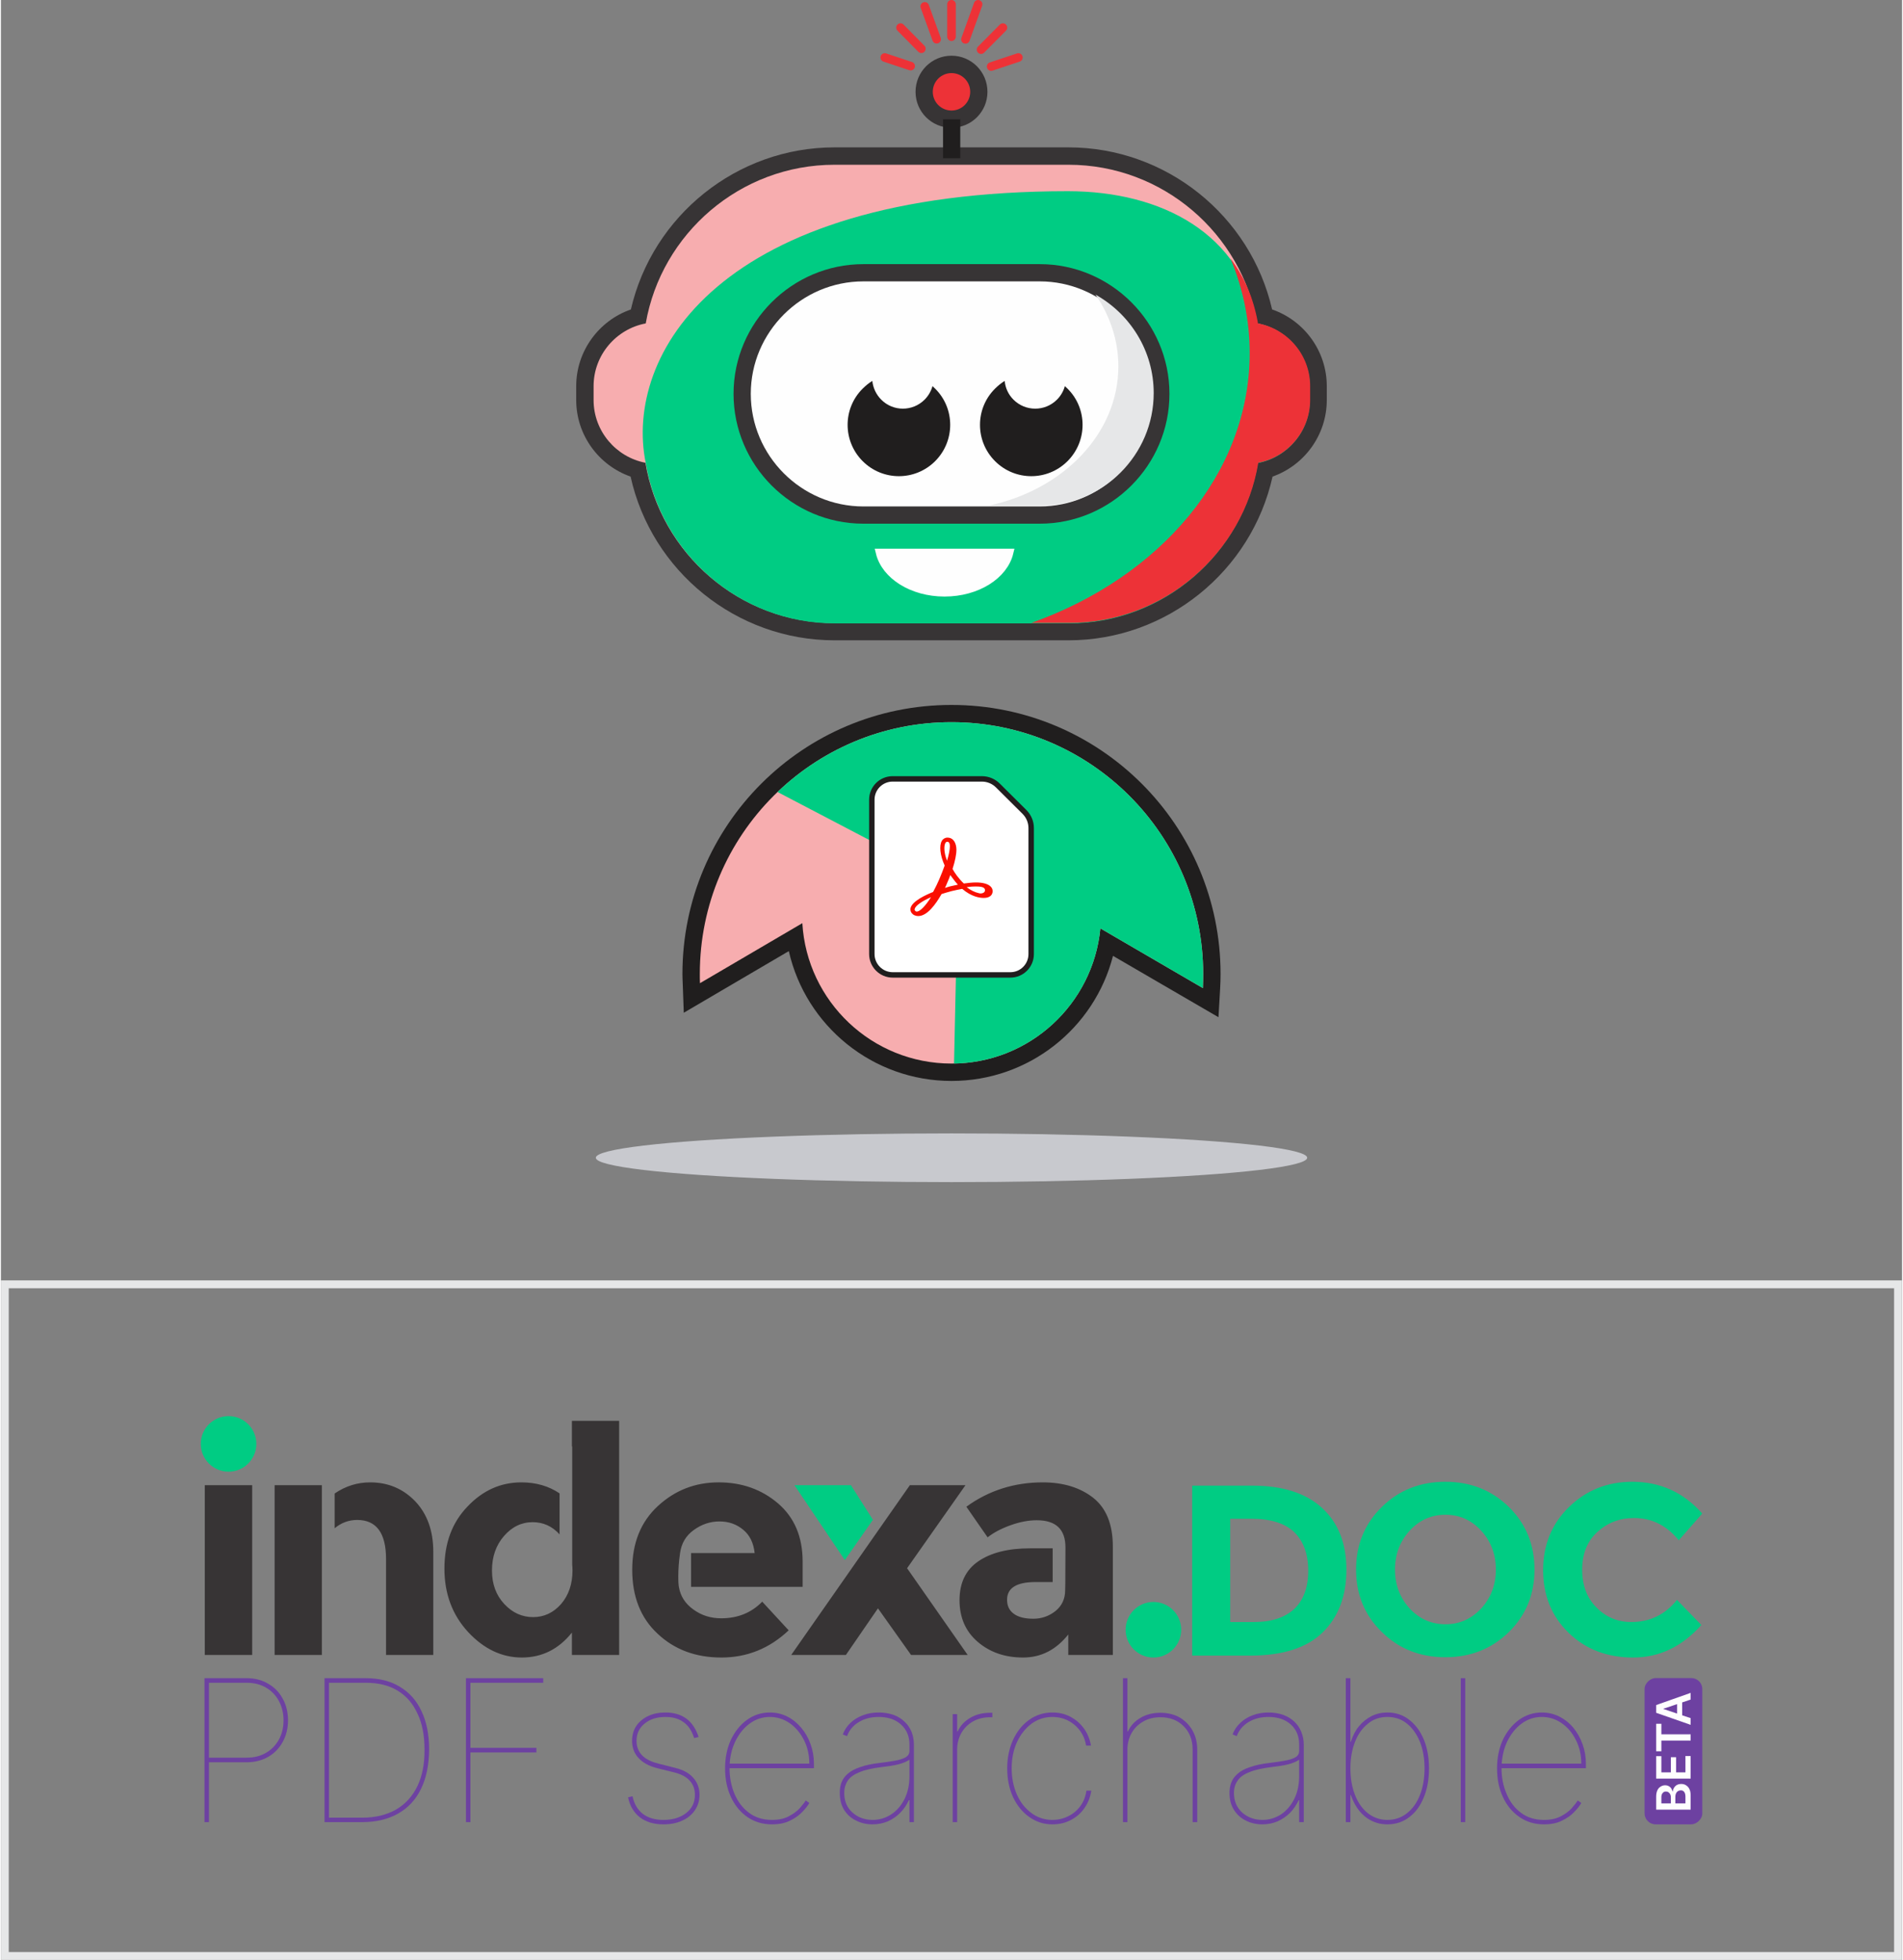 <?xml version="1.0" encoding="UTF-8"?>
<!DOCTYPE svg PUBLIC "-//W3C//DTD SVG 1.1//EN" "http://www.w3.org/Graphics/SVG/1.1/DTD/svg11.dtd">
<!-- Creator: CorelDRAW 2021 (64 Bit) -->
<svg xmlns="http://www.w3.org/2000/svg" xml:space="preserve" width="300px" height="309px" version="1.1" style="shape-rendering:geometricPrecision; text-rendering:geometricPrecision; image-rendering:optimizeQuality; fill-rule:evenodd; clip-rule:evenodd"
viewBox="0 0 127.96 131.93"
 xmlns:xlink="http://www.w3.org/1999/xlink"
 xmlns:xodm="http://www.corel.com/coreldraw/odm/2003">
 <rect x="0" y="0" width="127.96" height="131.93" fill="#808080" stroke="none"/>
 <defs>
  <style type="text/css">
   <![CDATA[
    .str0 {stroke:#FEFEFE;stroke-width:0.53;stroke-miterlimit:22.926}
    .str8 {stroke:#E6E7E8;stroke-width:0.53;stroke-miterlimit:22.926}
    .str7 {stroke:#201E1E;stroke-width:0.73;stroke-linecap:round;stroke-linejoin:round;stroke-miterlimit:22.926}
    .str4 {stroke:#ED3237;stroke-width:0.58;stroke-linecap:round;stroke-linejoin:round;stroke-miterlimit:22.926}
    .str5 {stroke:#ED3237;stroke-width:0.58;stroke-linecap:round;stroke-linejoin:round;stroke-miterlimit:22.926}
    .str1 {stroke:#ED3237;stroke-width:0.58;stroke-linecap:round;stroke-linejoin:round;stroke-miterlimit:22.926}
    .str3 {stroke:#ED3237;stroke-width:0.58;stroke-linecap:round;stroke-linejoin:round;stroke-miterlimit:22.926}
    .str6 {stroke:#ED3237;stroke-width:0.58;stroke-linecap:round;stroke-linejoin:round;stroke-miterlimit:22.926}
    .str2 {stroke:#ED3237;stroke-width:0.58;stroke-linecap:round;stroke-linejoin:round;stroke-miterlimit:22.926}
    .fil8 {fill:none}
    .fil9 {fill:none;fill-rule:nonzero}
    .fil6 {fill:#FEFEFE}
    .fil7 {fill:#E6E7E8}
    .fil4 {fill:#373435}
    .fil2 {fill:#F7ADAF}
    .fil5 {fill:#ED3237}
    .fil1 {fill:#201E1E}
    .fil3 {fill:#00CC83}
    .fil15 {fill:#6D41A1}
    .fil0 {fill:#C8C9CE}
    .fil11 {fill:#FA0F00}
    .fil16 {fill:#FEFEFE;fill-rule:nonzero}
    .fil12 {fill:#373435;fill-rule:nonzero}
    .fil13 {fill:#00CC83;fill-rule:nonzero}
    .fil14 {fill:#6D41A1;fill-rule:nonzero}
    .fil10 {fill:white;fill-rule:nonzero}
   ]]>
  </style>
 </defs>
 <g id="Camada_x0020_1">
  <g id="_2431770431200">
   <g>
    <ellipse class="fil0" cx="63.98" cy="77.93" rx="23.94" ry="1.64"/>
    <path class="fil1" d="M74.85 64.34c-1.25,4.88 -5.68,8.42 -10.87,8.42 -5.31,0 -9.81,-3.71 -10.95,-8.74l-7.07 4.15 -0.07 -1.95c-0.01,-0.22 -0.02,-0.44 -0.02,-0.66 0,-10.01 8.11,-18.11 18.11,-18.11 10,0 18.11,8.1 18.11,18.11 0,0.33 -0.01,0.67 -0.03,1.01l-0.11 1.9 -7.1 -4.13z"/>
    <path class="fil2" d="M63.98 48.61c9.36,0 16.94,7.59 16.94,16.95 0,0.32 -0.01,0.63 -0.02,0.95l-6.9 -4.02c-0.49,5.11 -4.79,9.1 -10.02,9.1 -5.35,0 -9.73,-4.18 -10.04,-9.45l-6.89 4.04c-0.01,-0.21 -0.01,-0.42 -0.01,-0.62 0,-9.36 7.58,-16.95 16.94,-16.95z"/>
    <path class="fil3" d="M63.98 48.61c9.36,0 16.94,7.59 16.94,16.95 0,0.32 -0.01,0.63 -0.02,0.95l-6.9 -4.02c-0.48,5.05 -4.69,9.01 -9.85,9.1l0.26 -11.93 -12.14 -6.35c3.04,-2.91 7.17,-4.7 11.71,-4.7z"/>
    <path class="fil4" d="M85.56 20.83c2.17,0.75 3.68,2.81 3.68,5.16l0 0.94c0,2.34 -1.5,4.39 -3.65,5.15 -1.42,6.37 -7.13,11.02 -13.73,11.02l-15.76 0c-6.6,0 -12.31,-4.65 -13.72,-11.02 -2.16,-0.76 -3.66,-2.81 -3.66,-5.15l0 -0.94c0,-2.35 1.52,-4.41 3.68,-5.16 1.46,-6.32 7.14,-10.91 13.7,-10.91l15.76 0c6.56,0 12.25,4.59 13.7,10.91z"/>
    <path class="fil2" d="M56.1 11.09l15.76 0c6.34,0 11.65,4.63 12.7,10.68 1.99,0.37 3.51,2.13 3.51,4.22l0 0.94c0,2.09 -1.51,3.84 -3.49,4.22 -1.01,6.1 -6.34,10.79 -12.72,10.79l-15.76 0c-6.38,0 -11.71,-4.69 -12.72,-10.79 -1.98,-0.38 -3.49,-2.13 -3.49,-4.22l0 -0.94c0,-2.09 1.52,-3.85 3.51,-4.22 1.05,-6.05 6.36,-10.68 12.7,-10.68z"/>
    <path class="fil3" d="M71.81 12.87c6.34,0 11.72,2.87 12.77,8.92 2,0.37 3.52,2.13 3.52,4.22l0 0.94c0,2.09 -1.51,3.84 -3.5,4.22 -1.01,6.1 -6.34,10.79 -12.71,10.79l-15.77 0c-6.37,0 -11.7,-4.69 -12.72,-10.79 -1.47,-7.22 4.8,-18.3 28.41,-18.3z"/>
    <path class="fil5" d="M82.76 17.4c0.91,1.2 1.55,2.66 1.85,4.37 1.99,0.37 3.51,2.12 3.51,4.22l0 0.93c0,2.09 -1.51,3.85 -3.49,4.23 -1.01,6.09 -6.35,10.78 -12.72,10.78l-2.56 0c8.65,-3.07 14.7,-10.05 14.7,-18.17 0,-2.22 -0.46,-4.36 -1.29,-6.36z"/>
    <path class="fil4" d="M58.05 17.78l11.87 0c4.8,0 8.73,3.93 8.73,8.73 0,4.81 -3.93,8.74 -8.73,8.74l-11.87 0c-4.81,0 -8.74,-3.93 -8.74,-8.74 0,-4.8 3.93,-8.73 8.74,-8.73z"/>
    <path class="fil6" d="M58.05 18.94l11.87 0c4.16,0 7.57,3.41 7.57,7.57l0 0c0,4.17 -3.41,7.58 -7.57,7.58l-11.87 0c-4.17,0 -7.58,-3.41 -7.58,-7.58l0 0c0,-4.16 3.41,-7.57 7.58,-7.57z"/>
    <path class="fil7" d="M73.67 19.83c2.33,1.3 3.92,3.78 3.92,6.63l0 0c0,4.16 -3.41,7.57 -7.58,7.57l-3.51 0c5,-1.06 8.71,-4.85 8.71,-9.37 0,-1.76 -0.56,-3.41 -1.54,-4.83z"/>
    <path class="fil1" d="M62.88 26.16c-0.06,-0.06 -0.12,-0.12 -0.18,-0.17 -0.09,0.33 -0.27,0.65 -0.53,0.91 -0.81,0.81 -2.12,0.81 -2.92,0 -0.35,-0.35 -0.55,-0.8 -0.6,-1.26 -0.23,0.14 -0.45,0.32 -0.65,0.52 -1.35,1.34 -1.35,3.53 0,4.88 1.35,1.35 3.53,1.35 4.88,0 1.35,-1.35 1.35,-3.54 0,-4.88z"/>
    <path class="fil6 str0" d="M67.88 37.2c-0.37,1.53 -2.18,2.69 -4.37,2.69 -2.18,0 -3.99,-1.16 -4.36,-2.69l8.73 0z"/>
    <g>
     <path class="fil4" d="M63.98 3.75c1.34,0 2.42,1.09 2.42,2.43 0,1.34 -1.08,2.42 -2.42,2.42 -1.34,0 -2.42,-1.08 -2.42,-2.42 0,-1.34 1.08,-2.43 2.42,-2.43z"/>
    </g>
    <circle class="fil5" cx="63.98" cy="6.18" r="1.26"/>
    <polygon class="fil1" points="64.57,8.03 64.57,10.65 63.41,10.65 63.41,8.03 "/>
    <g>
     <g>
      <line class="fil8 str1" x1="65.97" y1="3.34" x2="67.44" y2= "1.86" />
     </g>
     <g>
      <line class="fil8 str2" x1="61.95" y1="3.28" x2="60.55" y2= "1.86" />
     </g>
     <g>
      <line class="fil8 str3" x1="65.77" y1="0.29" x2="64.92" y2= "2.65" />
     </g>
     <g>
      <path class="fil8 str4" d="M62.18 0.43l0.8 2.21m1 -0.17l0 -2.18"/>
     </g>
     <g>
      <line class="fil8 str5" x1="66.65" y1="4.48" x2="68.48" y2= "3.87" />
     </g>
     <g>
      <polygon class="fil8 str6" points="61.23,4.45 59.49,3.87 "/>
      <polygon id="_1" class="fil6" points="61.23,4.45 59.49,3.87 "/>
     </g>
    </g>
    <path class="fil1" d="M71.79 26.16c-0.06,-0.06 -0.12,-0.12 -0.18,-0.17 -0.09,0.33 -0.27,0.65 -0.53,0.91 -0.81,0.81 -2.12,0.81 -2.93,0 -0.35,-0.35 -0.55,-0.8 -0.59,-1.26 -0.23,0.14 -0.45,0.32 -0.65,0.52 -1.35,1.34 -1.35,3.53 0,4.88 1.35,1.35 3.53,1.35 4.88,0 1.35,-1.35 1.35,-3.54 0,-4.88z"/>
    <g>
     <path id="Path_101552" class="fil9 str7" d="M58.8 64.21l0 -10.38c0,0 0,0 0,0 0,-0.68 0.55,-1.22 1.22,-1.22l6 0c0.36,0 0.7,0.14 0.95,0.39l1.79 1.78c0.26,0.26 0.4,0.6 0.4,0.96 0,0 0,0 0,0l0 8.47c0,0.01 0,0.01 0,0.01 0,0.67 -0.54,1.22 -1.22,1.22l-7.92 0c-0.67,0 -1.22,-0.55 -1.22,-1.22 0,0 0,0 0,-0.01l0 0z" data-name="Group 156101"/>
     <path id="_1_0" class="fil10" d="M58.8 64.21l0 -10.38c0,0 0,0 0,0 0,-0.68 0.55,-1.22 1.22,-1.22l6 0c0.36,0 0.7,0.14 0.95,0.39l1.79 1.78c0.26,0.26 0.4,0.6 0.4,0.96 0,0 0,0 0,0l0 8.47c0,0.01 0,0.01 0,0.01 0,0.67 -0.54,1.22 -1.22,1.22l-7.92 0c-0.67,0 -1.22,-0.55 -1.22,-1.22 0,0 0,0 0,-0.01l0 0z"/>
    </g>
    <path class="fil11" d="M62.6 60.39c-0.37,0.59 -0.74,0.97 -0.96,0.97 -0.04,0 -0.07,-0.01 -0.09,-0.04 -0.05,-0.04 -0.06,-0.08 -0.05,-0.13 0.04,-0.21 0.46,-0.52 1.1,-0.8l0 0zm1.8 -0.84c-0.16,0.03 -0.33,0.07 -0.5,0.11 -0.12,0.03 -0.24,0.07 -0.36,0.11 0.06,-0.13 0.12,-0.26 0.17,-0.39 0.07,-0.16 0.14,-0.32 0.19,-0.48 0.06,0.08 0.11,0.16 0.17,0.23 0.11,0.15 0.22,0.29 0.34,0.42l-0.01 0zm-0.83 -2.81c0.03,-0.05 0.07,-0.08 0.13,-0.08 0.14,0 0.17,0.16 0.17,0.3 0,0.23 -0.07,0.58 -0.19,0.98 -0.24,-0.62 -0.2,-1.05 -0.11,-1.2l0 0zm2.66 3.22c-0.02,0.11 -0.14,0.18 -0.29,0.18 -0.04,0 -0.08,-0.01 -0.12,-0.02 -0.28,-0.06 -0.55,-0.2 -0.82,-0.4 0.25,-0.04 0.46,-0.05 0.6,-0.05 0.16,0 0.31,0.01 0.4,0.03 0.12,0.03 0.26,0.09 0.23,0.26l0 0zm0.4 -0.27c-0.18,-0.19 -0.52,-0.29 -1.01,-0.29 -0.24,0 -0.51,0.03 -0.81,0.07 -0.16,-0.15 -0.32,-0.33 -0.47,-0.53 -0.11,-0.15 -0.21,-0.3 -0.29,-0.45 0.17,-0.53 0.26,-0.97 0.26,-1.29 0,-0.39 -0.16,-0.82 -0.61,-0.82 -0.15,0 -0.3,0.09 -0.37,0.22 -0.19,0.32 -0.12,0.98 0.19,1.66 -0.11,0.31 -0.23,0.61 -0.37,0.94 -0.12,0.28 -0.26,0.57 -0.41,0.84 -0.45,0.18 -1.42,0.61 -1.52,1.1 -0.02,0.14 0.02,0.28 0.14,0.38 0.03,0.04 0.16,0.14 0.39,0.14 0.59,0 1.17,-0.79 1.56,-1.48 0.22,-0.07 0.45,-0.14 0.68,-0.2 0.25,-0.06 0.49,-0.11 0.71,-0.15 0.62,0.53 1.17,0.61 1.45,0.61 0.37,0 0.52,-0.16 0.57,-0.3 0.07,-0.18 0,-0.36 -0.09,-0.45l0 0z"/>
   </g>
   <g>
    <g>
     <path class="fil12" d="M16.91 111.4l-3.19 0 0 -11.43 3.19 0 0 11.43zm4.69 -6.37l0 6.37 -3.18 0 0 -11.43 3.18 0 0 1.28 0 0 0 3.73c0,0.01 0,0.03 0,0.05zm0.86 -4.5c0.73,-0.5 1.53,-0.75 2.39,-0.75 1.21,0 2.22,0.43 3.03,1.27 0.81,0.85 1.22,1.99 1.22,3.4l0 6.95 -3.18 0 0 -6.46c0,-1.75 -0.65,-2.63 -1.94,-2.63 -0.57,0 -1.08,0.19 -1.52,0.56l0 -2.34zm12.6 11.04c-1.35,0 -2.56,-0.58 -3.62,-1.72 -1.06,-1.15 -1.59,-2.57 -1.59,-4.27 0,-1.7 0.51,-3.09 1.55,-4.17 1.03,-1.09 2.24,-1.63 3.63,-1.63 0.99,0 1.84,0.25 2.57,0.74l0 2.76c-0.5,-0.55 -1.1,-0.82 -1.81,-0.82 -0.75,0 -1.39,0.31 -1.93,0.93 -0.54,0.62 -0.81,1.4 -0.81,2.32 0,0.92 0.28,1.67 0.83,2.26 0.55,0.59 1.2,0.88 1.94,0.88 0.73,0 1.36,-0.29 1.88,-0.88 0.51,-0.59 0.77,-1.35 0.77,-2.27 0,-0.14 -0.01,-0.27 -0.02,-0.39l0 -7.95 -0.02 0 0 -1.72 3.18 0 0 15.76 -3.18 0 0 -1.51c-0.89,1.12 -2.02,1.68 -3.37,1.68zm17.96 -1.83c-1.29,1.22 -2.8,1.83 -4.53,1.83 -1.74,0 -3.17,-0.54 -4.3,-1.61 -1.14,-1.06 -1.7,-2.5 -1.7,-4.3 0,-1.79 0.57,-3.22 1.73,-4.29 1.15,-1.06 2.51,-1.59 4.09,-1.59 1.57,0 2.9,0.48 4,1.42 1.1,0.95 1.65,2.25 1.65,3.91l0 1.7 -7.51 0 0 -2.27 4.28 0c-0.07,-0.68 -0.33,-1.21 -0.77,-1.57 -0.44,-0.37 -0.97,-0.56 -1.6,-0.56 -0.63,0 -1.21,0.2 -1.73,0.58 -0.53,0.38 -0.83,0.9 -0.92,1.55 -0.17,1.15 -0.12,2.1 -0.08,2.27 0.1,0.62 0.42,1.13 0.98,1.53 0.55,0.4 1.17,0.59 1.87,0.59 1.11,0 2.03,-0.37 2.76,-1.12l1.78 1.93zm6.08 -6.8l2.07 -2.96 0.01 -0.01 3.74 0 -3.93 5.59 4.08 5.84 -3.81 0 -2.23 -3.14 -2.16 3.14 -3.68 0 5.91 -8.46zm15.74 8.46l-3 0 0 -1.38c-0.82,1.03 -1.83,1.55 -3.04,1.55 -1.22,0 -2.23,-0.35 -3.05,-1.05 -0.82,-0.7 -1.23,-1.64 -1.23,-2.81 0,-1.16 0.42,-2.04 1.27,-2.62 0.85,-0.58 2.01,-0.87 3.48,-0.87l1.52 0 0 2.27 -1.16 0c-1.27,0 -1.91,0.4 -1.91,1.19 0,0.41 0.15,0.73 0.46,0.95 0.3,0.22 0.74,0.33 1.31,0.33 0.56,0 1.06,-0.18 1.49,-0.52 0.43,-0.35 0.65,-0.82 0.65,-1.4l0.01 -0.51 0.01 -2.37c0,-1.22 -0.64,-1.83 -1.93,-1.83 -0.55,0 -1.14,0.11 -1.75,0.33 -0.62,0.22 -1.14,0.49 -1.56,0.82l-1.43 -2.06c1.5,-1.09 3.22,-1.64 5.14,-1.64 1.39,0 2.52,0.35 3.4,1.04 0.88,0.7 1.32,1.79 1.32,3.29l0 7.29z"/>
     <circle class="fil3" cx="15.32" cy="97.19" r="1.87"/>
     <circle class="fil3" cx="77.57" cy="109.7" r="1.87"/>
     <polygon class="fil3" points="56.8,105.01 58.69,102.3 57.21,99.97 53.41,99.97 "/>
     <path class="fil13" d="M84.22 100c2.04,0 3.61,0.5 4.7,1.5 1.09,1 1.64,2.38 1.64,4.16 0,1.78 -0.54,3.19 -1.6,4.22 -1.06,1.04 -2.69,1.56 -4.87,1.56l-3.91 0 0 -11.44 4.04 0zm0.13 9.18c1.17,0 2.07,-0.3 2.7,-0.88 0.62,-0.59 0.94,-1.45 0.94,-2.57 0,-1.13 -0.32,-1.99 -0.94,-2.6 -0.63,-0.6 -1.59,-0.9 -2.89,-0.9l-1.42 0 0 6.95 1.61 0zm16.27 -3.53c0,-1.02 -0.33,-1.89 -0.98,-2.61 -0.66,-0.72 -1.46,-1.08 -2.41,-1.08 -0.96,0 -1.76,0.36 -2.42,1.08 -0.65,0.72 -0.98,1.59 -0.98,2.61 0,1.02 0.33,1.89 0.98,2.61 0.66,0.71 1.46,1.07 2.42,1.07 0.95,0 1.75,-0.36 2.41,-1.07 0.65,-0.72 0.98,-1.59 0.98,-2.61zm0.87 4.21c-1.16,1.13 -2.58,1.69 -4.27,1.69 -1.69,0 -3.12,-0.56 -4.27,-1.69 -1.16,-1.13 -1.74,-2.53 -1.74,-4.21 0,-1.68 0.58,-3.09 1.74,-4.22 1.15,-1.13 2.58,-1.69 4.27,-1.69 1.69,0 3.11,0.56 4.27,1.69 1.15,1.13 1.73,2.54 1.73,4.22 0,1.68 -0.58,3.08 -1.73,4.21zm8.25 -0.68c1.25,0 2.28,-0.5 3.07,-1.49l1.64 1.69c-1.3,1.46 -2.83,2.19 -4.59,2.19 -1.76,0 -3.21,-0.56 -4.35,-1.67 -1.14,-1.11 -1.71,-2.52 -1.71,-4.21 0,-1.7 0.58,-3.12 1.74,-4.25 1.16,-1.13 2.58,-1.7 4.26,-1.7 1.88,0 3.45,0.71 4.71,2.14l-1.58 1.8c-0.81,-1 -1.81,-1.5 -3.01,-1.5 -0.96,0 -1.78,0.31 -2.47,0.94 -0.68,0.62 -1.02,1.47 -1.02,2.53 0,1.07 0.32,1.92 0.97,2.56 0.64,0.65 1.42,0.97 2.34,0.97z"/>
     <g>
      <path class="fil14" d="M13.7 122.65l0 -9.69 2.84 0c0.54,0 1.02,0.12 1.44,0.37 0.42,0.24 0.75,0.57 0.98,1 0.24,0.42 0.36,0.92 0.36,1.47 0,0.55 -0.12,1.03 -0.36,1.46 -0.23,0.42 -0.56,0.76 -0.98,1 -0.42,0.24 -0.9,0.36 -1.44,0.36l-2.69 0 0 -0.31 2.69 0c0.49,0 0.91,-0.1 1.29,-0.32 0.37,-0.21 0.66,-0.51 0.87,-0.88 0.21,-0.38 0.32,-0.82 0.32,-1.31 0,-0.49 -0.11,-0.93 -0.32,-1.32 -0.21,-0.38 -0.5,-0.68 -0.87,-0.89 -0.38,-0.22 -0.8,-0.32 -1.29,-0.32l-2.54 0 0 9.38 -0.3 0z"/>
      <path id="_1_1" class="fil14" d="M24.32 122.65l-2.54 0 0 -9.69 2.78 0c0.89,0 1.66,0.19 2.29,0.58 0.64,0.38 1.13,0.93 1.46,1.65 0.34,0.71 0.51,1.57 0.51,2.58 -0.01,1.03 -0.19,1.91 -0.54,2.63 -0.35,0.73 -0.87,1.29 -1.54,1.67 -0.67,0.38 -1.48,0.58 -2.42,0.58zm-2.24 -0.3l2.24 0c0.89,0 1.65,-0.19 2.28,-0.55 0.63,-0.37 1.1,-0.89 1.43,-1.57 0.33,-0.69 0.49,-1.51 0.48,-2.46 0,-0.95 -0.15,-1.75 -0.47,-2.42 -0.31,-0.68 -0.75,-1.19 -1.34,-1.55 -0.59,-0.36 -1.3,-0.53 -2.14,-0.53l-2.48 0 0 9.08z"/>
      <polygon id="_2" class="fil14" points="31.3,122.65 31.3,112.96 36.5,112.96 36.5,113.27 31.6,113.27 31.6,117.65 36.04,117.65 36.04,117.96 31.6,117.96 31.6,122.65 "/>
      <path id="_3" class="fil14" d="M46.96 116.92l-0.3 0.07c-0.1,-0.31 -0.24,-0.58 -0.41,-0.79 -0.18,-0.21 -0.39,-0.36 -0.64,-0.47 -0.25,-0.11 -0.55,-0.16 -0.88,-0.16 -0.58,0 -1.05,0.15 -1.41,0.45 -0.36,0.29 -0.54,0.68 -0.54,1.16 0,0.38 0.12,0.7 0.36,0.96 0.25,0.26 0.62,0.45 1.11,0.57l1.14 0.29c0.53,0.13 0.94,0.35 1.21,0.67 0.28,0.31 0.42,0.7 0.42,1.14 0,0.4 -0.11,0.74 -0.31,1.04 -0.21,0.3 -0.49,0.54 -0.86,0.7 -0.36,0.17 -0.78,0.25 -1.26,0.25 -0.64,0 -1.17,-0.16 -1.58,-0.47 -0.41,-0.32 -0.68,-0.77 -0.8,-1.35l0.3 -0.07c0.11,0.51 0.34,0.91 0.69,1.18 0.35,0.27 0.82,0.41 1.39,0.41 0.64,0 1.15,-0.16 1.54,-0.47 0.39,-0.31 0.58,-0.71 0.58,-1.22 0,-0.37 -0.11,-0.69 -0.35,-0.95 -0.23,-0.26 -0.58,-0.44 -1.05,-0.56l-1.13 -0.28c-0.56,-0.14 -0.98,-0.37 -1.27,-0.69 -0.29,-0.31 -0.43,-0.7 -0.43,-1.15 0,-0.38 0.09,-0.71 0.28,-1 0.19,-0.28 0.46,-0.51 0.8,-0.67 0.33,-0.16 0.73,-0.24 1.17,-0.24 0.56,0 1.03,0.14 1.4,0.41 0.38,0.28 0.65,0.69 0.83,1.24z"/>
      <path id="_4" class="fil14" d="M51.9 122.8c-0.64,0 -1.19,-0.17 -1.67,-0.5 -0.47,-0.33 -0.84,-0.78 -1.1,-1.35 -0.26,-0.56 -0.39,-1.2 -0.39,-1.92 0,-0.71 0.13,-1.35 0.39,-1.92 0.27,-0.56 0.62,-1.01 1.08,-1.34 0.45,-0.33 0.97,-0.5 1.54,-0.5 0.42,0 0.81,0.09 1.17,0.27 0.36,0.18 0.67,0.43 0.94,0.75 0.27,0.32 0.48,0.68 0.63,1.1 0.15,0.41 0.23,0.85 0.23,1.32l0 0.31 -5.83 0 0 -0.31 5.52 0c0,-0.58 -0.12,-1.11 -0.36,-1.58 -0.24,-0.48 -0.56,-0.86 -0.96,-1.14 -0.41,-0.28 -0.85,-0.42 -1.34,-0.42 -0.5,0 -0.95,0.15 -1.36,0.45 -0.4,0.29 -0.72,0.7 -0.97,1.21 -0.24,0.51 -0.37,1.08 -0.38,1.73l0 0.04c0,0.63 0.11,1.21 0.33,1.74 0.23,0.54 0.55,0.96 0.98,1.28 0.42,0.32 0.94,0.48 1.55,0.48 0.45,0 0.82,-0.08 1.12,-0.24 0.31,-0.16 0.55,-0.34 0.74,-0.54 0.18,-0.21 0.32,-0.38 0.41,-0.53l0.24 0.17c-0.1,0.18 -0.26,0.39 -0.48,0.61 -0.22,0.23 -0.49,0.42 -0.82,0.58 -0.34,0.17 -0.74,0.25 -1.21,0.25z"/>
      <path id="_5" class="fil14" d="M58.67 122.8c-0.4,0 -0.76,-0.08 -1.1,-0.25 -0.34,-0.16 -0.61,-0.4 -0.81,-0.71 -0.2,-0.32 -0.3,-0.71 -0.3,-1.16 0,-0.25 0.03,-0.48 0.11,-0.69 0.08,-0.22 0.22,-0.41 0.42,-0.59 0.2,-0.18 0.48,-0.33 0.83,-0.45 0.36,-0.13 0.82,-0.23 1.38,-0.29 0.33,-0.04 0.65,-0.09 0.95,-0.14 0.29,-0.05 0.53,-0.12 0.72,-0.22 0.18,-0.1 0.28,-0.25 0.28,-0.44l0 -0.43c0,-0.56 -0.19,-1.01 -0.57,-1.35 -0.37,-0.34 -0.87,-0.51 -1.5,-0.51 -0.51,0 -0.95,0.11 -1.33,0.34 -0.39,0.23 -0.65,0.54 -0.8,0.95l-0.29 -0.11c0.12,-0.31 0.29,-0.57 0.53,-0.79 0.23,-0.22 0.52,-0.39 0.84,-0.51 0.32,-0.12 0.68,-0.18 1.05,-0.18 0.37,0 0.7,0.06 1,0.16 0.29,0.11 0.54,0.26 0.74,0.46 0.21,0.19 0.36,0.42 0.47,0.68 0.1,0.26 0.16,0.55 0.16,0.86l0 5.22 -0.3 0 0 -1.48 -0.04 0c-0.15,0.33 -0.35,0.62 -0.59,0.86 -0.24,0.24 -0.52,0.43 -0.83,0.57 -0.32,0.13 -0.66,0.2 -1.02,0.2zm0 -0.3c0.46,0 0.88,-0.13 1.25,-0.37 0.38,-0.25 0.68,-0.6 0.9,-1.04 0.22,-0.44 0.33,-0.96 0.33,-1.55l0 -1.09c-0.09,0.06 -0.2,0.12 -0.32,0.17 -0.13,0.05 -0.27,0.1 -0.42,0.14 -0.16,0.04 -0.33,0.07 -0.51,0.1 -0.19,0.03 -0.38,0.05 -0.59,0.08 -0.65,0.08 -1.16,0.19 -1.53,0.35 -0.37,0.15 -0.64,0.34 -0.79,0.58 -0.15,0.23 -0.23,0.5 -0.23,0.81 0,0.55 0.18,0.99 0.55,1.32 0.37,0.33 0.82,0.5 1.36,0.5z"/>
      <path id="_6" class="fil14" d="M64.06 122.65l0 -7.27 0.3 0 0 1.16 0.04 0c0.17,-0.38 0.45,-0.68 0.84,-0.91 0.39,-0.23 0.83,-0.34 1.34,-0.34 0.03,0 0.06,0 0.07,0 0.01,0 0.04,0 0.08,0l0 0.3c-0.04,0 -0.07,0 -0.08,0 -0.01,0 -0.04,0 -0.07,0 -0.43,0 -0.81,0.09 -1.15,0.28 -0.33,0.19 -0.59,0.44 -0.78,0.77 -0.19,0.33 -0.29,0.71 -0.29,1.13l0 4.88 -0.3 0z"/>
      <path id="_7" class="fil14" d="M70.77 122.8c-0.58,0 -1.1,-0.17 -1.56,-0.5 -0.46,-0.32 -0.82,-0.77 -1.09,-1.34 -0.26,-0.57 -0.39,-1.21 -0.39,-1.93 0,-0.7 0.13,-1.34 0.39,-1.91 0.26,-0.57 0.62,-1.02 1.08,-1.35 0.46,-0.33 0.98,-0.5 1.57,-0.5 0.44,0 0.84,0.09 1.2,0.28 0.37,0.19 0.67,0.45 0.92,0.79 0.24,0.33 0.4,0.72 0.48,1.16l-0.33 0c-0.09,-0.57 -0.35,-1.03 -0.77,-1.39 -0.43,-0.36 -0.92,-0.54 -1.5,-0.54 -0.52,0 -0.98,0.15 -1.4,0.45 -0.41,0.31 -0.74,0.72 -0.98,1.24 -0.24,0.52 -0.36,1.11 -0.36,1.77 0,0.65 0.12,1.23 0.35,1.76 0.23,0.52 0.55,0.93 0.97,1.24 0.41,0.31 0.89,0.47 1.42,0.47 0.39,0 0.75,-0.09 1.07,-0.25 0.33,-0.16 0.6,-0.39 0.82,-0.69 0.21,-0.29 0.35,-0.64 0.4,-1.03l0.33 0c-0.07,0.46 -0.23,0.85 -0.48,1.2 -0.24,0.34 -0.55,0.6 -0.92,0.79 -0.37,0.19 -0.77,0.28 -1.22,0.28z"/>
      <path id="_8" class="fil14" d="M75.82 117.77l0 4.88 -0.3 0 0 -9.69 0.3 0 0 3.58 0.04 0c0.17,-0.38 0.45,-0.68 0.84,-0.91 0.39,-0.23 0.84,-0.34 1.34,-0.34 0.48,0 0.91,0.1 1.29,0.31 0.37,0.22 0.66,0.51 0.87,0.88 0.21,0.37 0.32,0.8 0.32,1.29l0 4.88 -0.31 0 0 -4.88c0,-0.65 -0.2,-1.17 -0.6,-1.57 -0.4,-0.41 -0.93,-0.61 -1.57,-0.61 -0.43,0 -0.81,0.09 -1.14,0.28 -0.34,0.19 -0.6,0.44 -0.79,0.77 -0.19,0.33 -0.29,0.71 -0.29,1.13z"/>
      <path id="_9" class="fil14" d="M84.91 122.8c-0.4,0 -0.77,-0.08 -1.11,-0.25 -0.33,-0.16 -0.6,-0.4 -0.8,-0.71 -0.21,-0.32 -0.31,-0.71 -0.31,-1.16 0,-0.25 0.04,-0.48 0.12,-0.69 0.08,-0.22 0.22,-0.41 0.42,-0.59 0.2,-0.18 0.47,-0.33 0.83,-0.45 0.36,-0.13 0.82,-0.23 1.37,-0.29 0.34,-0.04 0.65,-0.09 0.95,-0.14 0.3,-0.05 0.54,-0.12 0.72,-0.22 0.19,-0.1 0.28,-0.25 0.28,-0.44l0 -0.43c0,-0.56 -0.18,-1.01 -0.56,-1.35 -0.37,-0.34 -0.88,-0.51 -1.5,-0.51 -0.51,0 -0.96,0.11 -1.34,0.34 -0.38,0.23 -0.65,0.54 -0.8,0.95l-0.28 -0.11c0.11,-0.31 0.29,-0.57 0.53,-0.79 0.23,-0.22 0.51,-0.39 0.84,-0.51 0.32,-0.12 0.67,-0.18 1.05,-0.18 0.37,0 0.7,0.06 0.99,0.16 0.29,0.11 0.54,0.26 0.75,0.46 0.2,0.19 0.36,0.42 0.46,0.68 0.11,0.26 0.17,0.55 0.17,0.86l0 5.22 -0.31 0 0 -1.48 -0.03 0c-0.16,0.33 -0.35,0.62 -0.59,0.86 -0.25,0.24 -0.52,0.43 -0.84,0.57 -0.31,0.13 -0.65,0.2 -1.01,0.2zm0 -0.3c0.46,0 0.87,-0.13 1.25,-0.37 0.37,-0.25 0.67,-0.6 0.89,-1.04 0.22,-0.44 0.33,-0.96 0.33,-1.55l0 -1.09c-0.09,0.06 -0.19,0.12 -0.32,0.17 -0.12,0.05 -0.26,0.1 -0.42,0.14 -0.15,0.04 -0.32,0.07 -0.5,0.1 -0.19,0.03 -0.38,0.05 -0.59,0.08 -0.65,0.08 -1.16,0.19 -1.53,0.35 -0.38,0.15 -0.64,0.34 -0.79,0.58 -0.16,0.23 -0.24,0.5 -0.24,0.81 0,0.55 0.19,0.99 0.55,1.32 0.37,0.33 0.83,0.5 1.37,0.5z"/>
      <path id="_10" class="fil14" d="M90.52 122.65l0 -9.69 0.31 0 0 4.28 0.03 0c0.13,-0.41 0.31,-0.76 0.55,-1.05 0.24,-0.29 0.53,-0.52 0.85,-0.68 0.32,-0.16 0.68,-0.24 1.06,-0.24 0.57,0 1.06,0.17 1.48,0.5 0.42,0.33 0.75,0.78 0.98,1.34 0.23,0.57 0.34,1.21 0.34,1.92 0,0.72 -0.11,1.36 -0.34,1.93 -0.23,0.57 -0.55,1.02 -0.97,1.34 -0.42,0.33 -0.91,0.5 -1.49,0.5 -0.39,0 -0.74,-0.08 -1.06,-0.24 -0.33,-0.16 -0.61,-0.39 -0.84,-0.68 -0.24,-0.3 -0.42,-0.65 -0.56,-1.05l-0.03 0 0 1.82 -0.31 0zm0.31 -3.62c0,0.66 0.1,1.25 0.3,1.77 0.2,0.52 0.49,0.94 0.86,1.24 0.38,0.3 0.82,0.46 1.33,0.46 0.52,0 0.96,-0.16 1.33,-0.46 0.38,-0.3 0.67,-0.72 0.87,-1.24 0.2,-0.52 0.3,-1.11 0.3,-1.77 0,-0.65 -0.1,-1.24 -0.3,-1.76 -0.21,-0.52 -0.5,-0.94 -0.87,-1.24 -0.37,-0.31 -0.82,-0.46 -1.33,-0.46 -0.51,0 -0.95,0.15 -1.32,0.46 -0.38,0.3 -0.67,0.72 -0.87,1.24 -0.2,0.52 -0.3,1.11 -0.3,1.76z"/>
      <polygon id="_11" class="fil14" points="98.56,112.96 98.56,122.65 98.26,122.65 98.26,112.96 "/>
      <path id="_12" class="fil14" d="M103.86 122.8c-0.64,0 -1.19,-0.17 -1.66,-0.5 -0.48,-0.33 -0.85,-0.78 -1.11,-1.35 -0.26,-0.56 -0.39,-1.2 -0.39,-1.92 0,-0.71 0.13,-1.35 0.39,-1.92 0.27,-0.56 0.63,-1.01 1.08,-1.34 0.46,-0.33 0.97,-0.5 1.54,-0.5 0.42,0 0.81,0.09 1.17,0.27 0.36,0.18 0.68,0.43 0.95,0.75 0.26,0.32 0.47,0.68 0.62,1.1 0.15,0.41 0.23,0.85 0.23,1.32l0 0.31 -5.83 0 0 -0.31 5.52 0c0,-0.58 -0.12,-1.11 -0.36,-1.58 -0.24,-0.48 -0.55,-0.86 -0.96,-1.14 -0.4,-0.28 -0.85,-0.42 -1.34,-0.42 -0.5,0 -0.95,0.15 -1.36,0.45 -0.4,0.29 -0.72,0.7 -0.97,1.21 -0.24,0.51 -0.36,1.08 -0.38,1.73l0 0.04c0,0.63 0.11,1.21 0.34,1.74 0.22,0.54 0.54,0.96 0.97,1.28 0.42,0.32 0.94,0.48 1.55,0.48 0.45,0 0.82,-0.08 1.13,-0.24 0.3,-0.16 0.55,-0.34 0.73,-0.54 0.18,-0.21 0.32,-0.38 0.41,-0.53l0.24 0.17c-0.1,0.18 -0.26,0.39 -0.48,0.61 -0.21,0.23 -0.49,0.42 -0.82,0.58 -0.33,0.17 -0.74,0.25 -1.21,0.25z"/>
      <g>
       <rect class="fil15" transform="matrix(1.25703E-14 -0.475 0.475 1.25703E-14 110.63 122.799)" width="20.73" height="8.18" rx="1.56" ry="1.56"/>
       <path class="fil16" d="M113.73 121.81l-2.32 0 0 -0.88c0,-0.17 0.03,-0.31 0.08,-0.42 0.05,-0.11 0.13,-0.2 0.22,-0.25 0.09,-0.06 0.19,-0.09 0.3,-0.09 0.1,0 0.18,0.02 0.25,0.06 0.06,0.03 0.12,0.08 0.16,0.14 0.04,0.07 0.07,0.13 0.09,0.21l0.02 0c0.01,-0.08 0.03,-0.16 0.08,-0.24 0.04,-0.07 0.11,-0.14 0.19,-0.19 0.08,-0.04 0.18,-0.07 0.3,-0.07 0.12,0 0.23,0.03 0.32,0.09 0.1,0.06 0.18,0.15 0.23,0.26 0.06,0.12 0.08,0.27 0.08,0.44l0 0.94zm-0.35 -0.42l0 -0.45c0,-0.15 -0.03,-0.26 -0.09,-0.33 -0.05,-0.07 -0.13,-0.1 -0.22,-0.1 -0.07,0 -0.13,0.02 -0.19,0.05 -0.05,0.03 -0.1,0.08 -0.13,0.15 -0.03,0.06 -0.05,0.13 -0.05,0.22l0 0.46 0.68 0zm-0.98 0l0 -0.41c0,-0.07 -0.01,-0.14 -0.04,-0.2 -0.03,-0.06 -0.07,-0.1 -0.12,-0.14 -0.04,-0.03 -0.1,-0.05 -0.17,-0.05 -0.09,0 -0.17,0.03 -0.22,0.1 -0.06,0.06 -0.09,0.15 -0.09,0.28l0 0.42 0.64 0z"/>
       <polygon id="_1_2" class="fil16" points="113.73,119.72 111.41,119.72 111.41,118.21 111.76,118.21 111.76,119.3 112.4,119.3 112.4,118.28 112.75,118.28 112.75,119.3 113.38,119.3 113.38,118.2 113.73,118.2 "/>
       <polygon id="_2_3" class="fil16" points="111.76,117.88 111.41,117.88 111.41,116.03 111.76,116.03 111.76,116.74 113.73,116.74 113.73,117.16 111.76,117.16 "/>
       <path id="_3_4" class="fil16" d="M113.73 115.65l0 0.45 -2.32 -0.81 0 -0.52 2.32 -0.82 0 0.45 -1.84 0.62 0 0.01 1.84 0.62zm-0.91 -0.01l0 -1.23 0.34 0 0 1.23 -0.34 0z"/>
      </g>
     </g>
    </g>
    <rect class="fil8 str8" x="0.26" y="86.45" width="127.43" height="45.21"/>
   </g>
  </g>
 </g>
</svg>

